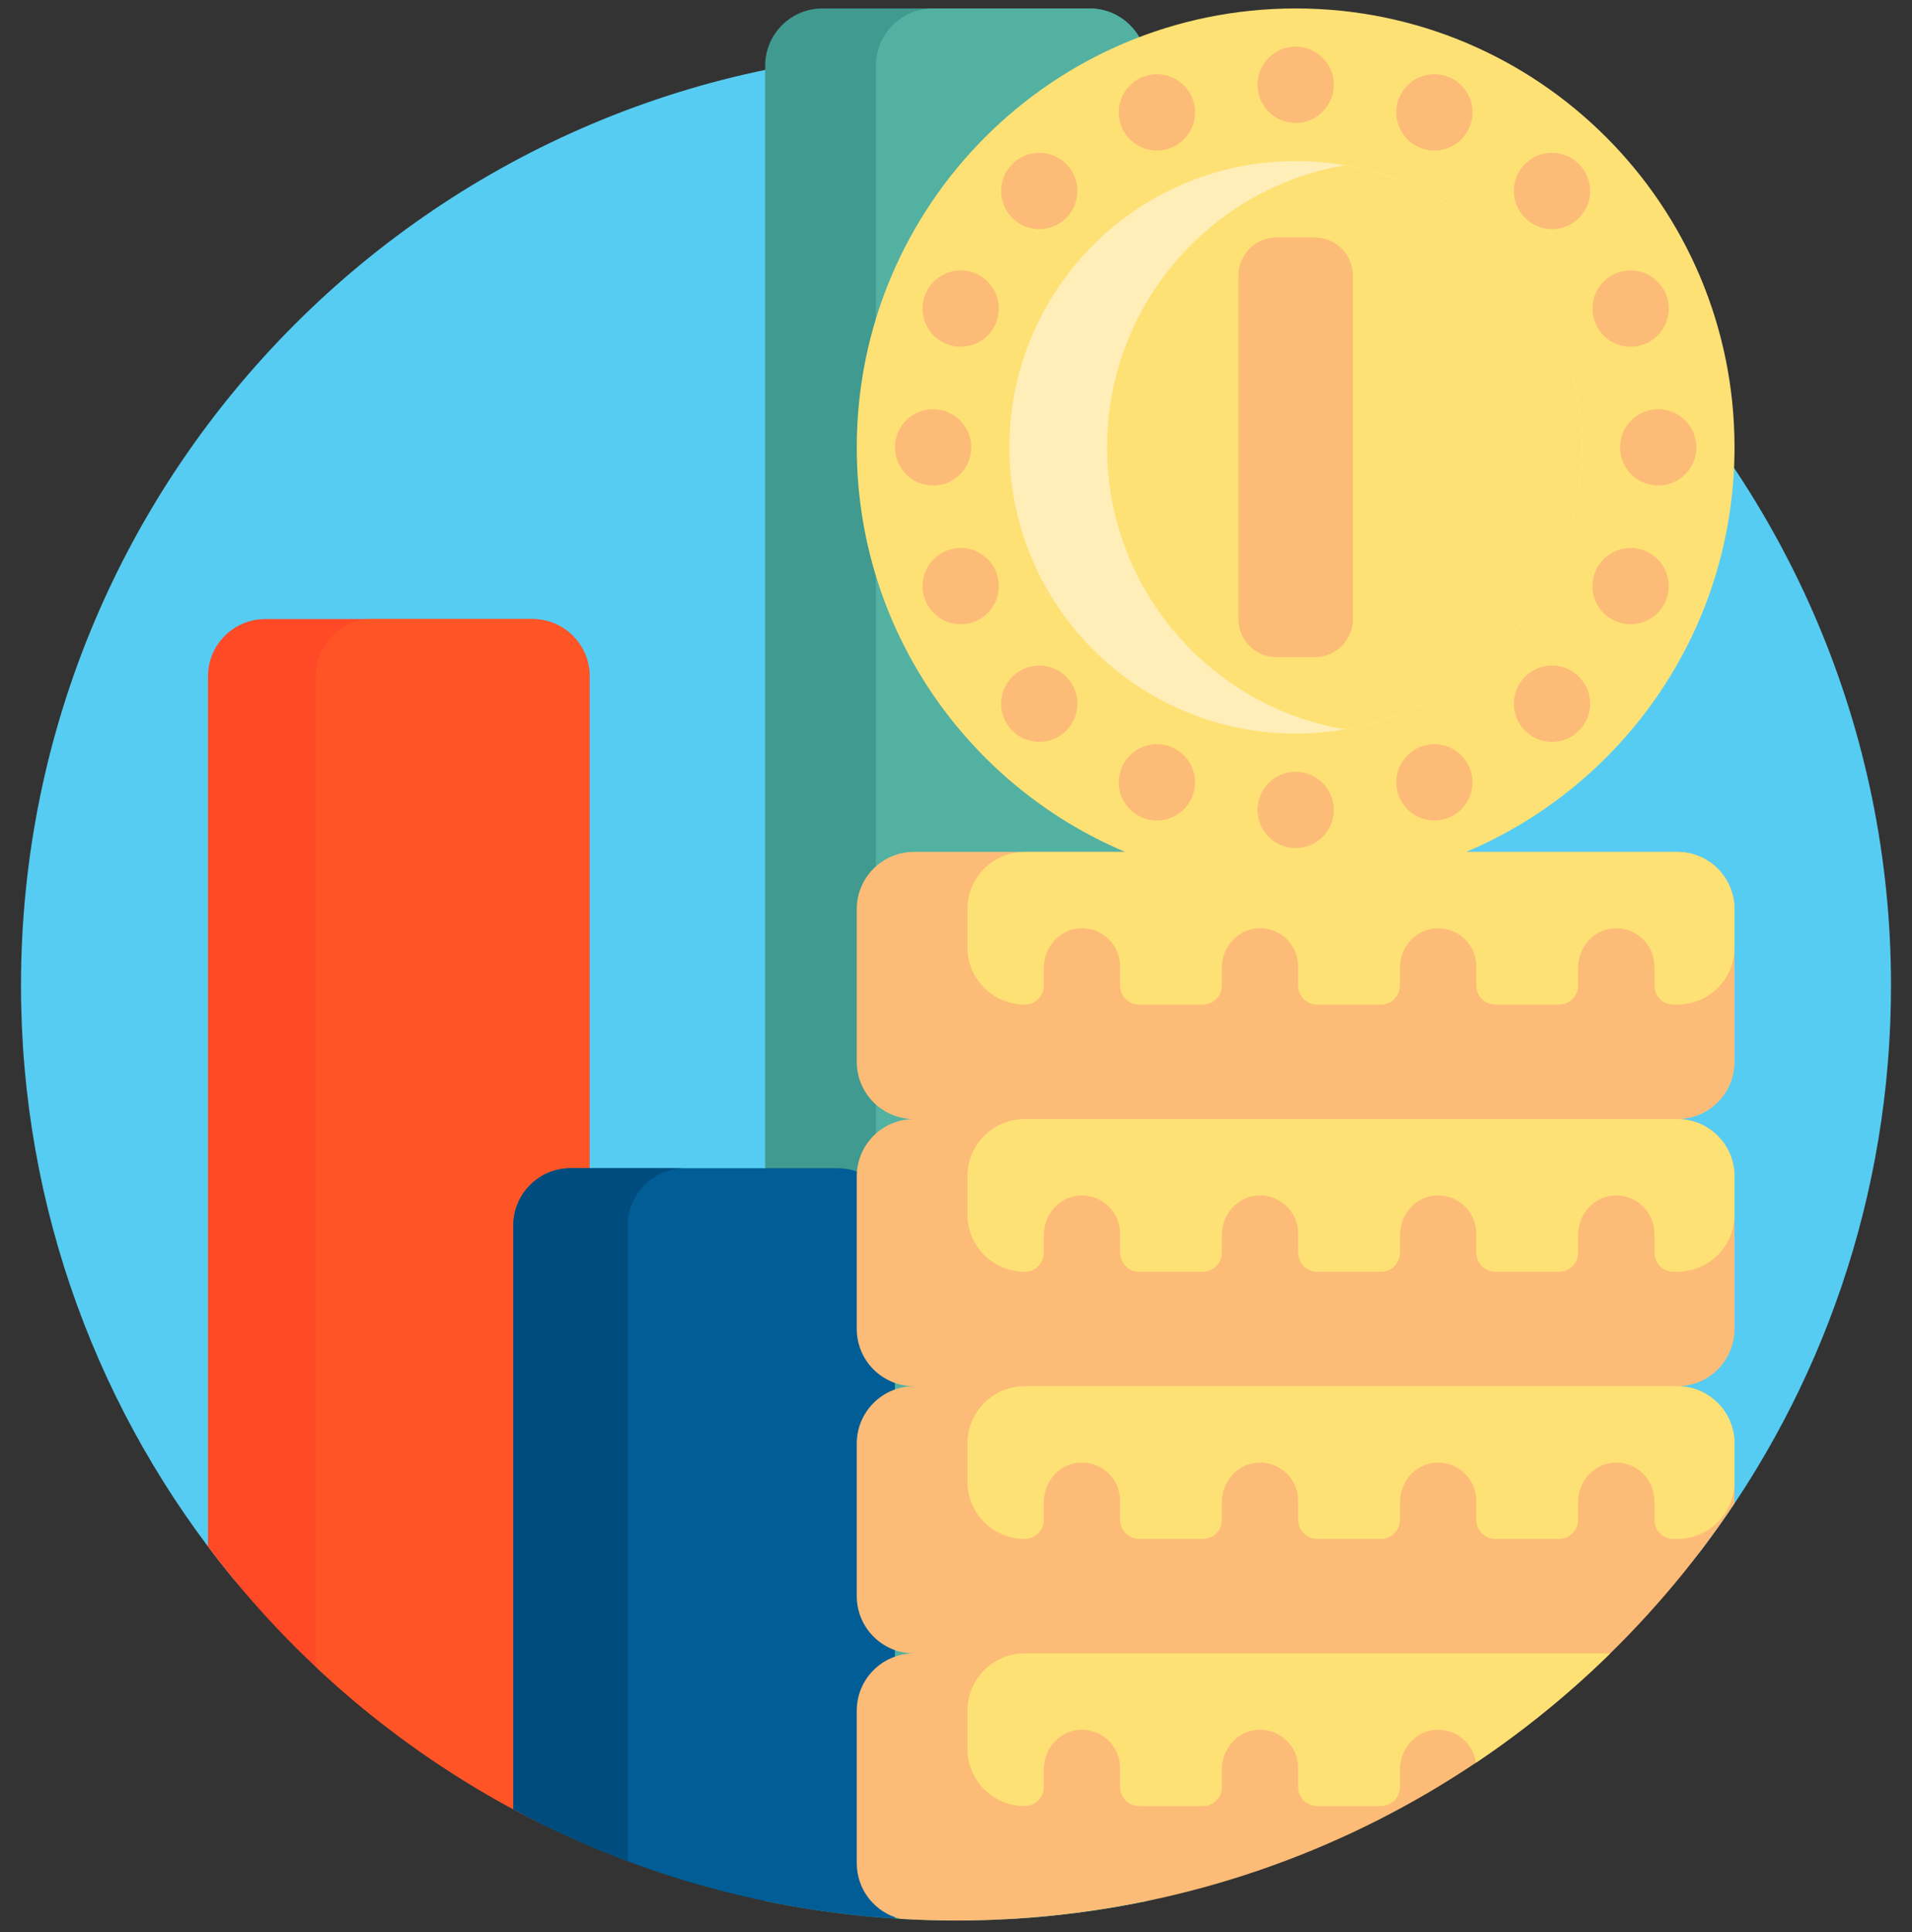 <svg width="96" height="97" viewBox="0 0 96 97" fill="none" xmlns="http://www.w3.org/2000/svg">
    <rect x="0" y="0" width="96" height="97" fill="#333333" stroke="none"/>
    <g clip-path="url(#clip0)">
        <path d="M1.054 49.477C1.054 23.558 22.059 2.544 47.976 2.531C73.844 2.518 94.946 23.609 94.946 49.478C94.946 60.03 91.463 69.768 85.586 77.608C83.112 80.907 79.205 82.819 75.082 82.819H19.362C16.364 82.819 13.521 81.476 11.624 79.154C5.017 71.066 1.054 60.735 1.054 49.477Z" fill="#56CCF2"/>
        <path d="M57.581 3.298V3.511V12.879V13.092V44.496V71.322V95.444C54.487 96.085 51.283 96.424 48 96.424C44.716 96.424 41.512 96.085 38.419 95.444V71.322V44.496V13.092V12.879V3.511V3.298C38.419 1.711 39.706 0.424 41.293 0.424H54.706C56.294 0.424 57.581 1.711 57.581 3.298Z" fill="#409A8F"/>
        <path d="M46.85 0.424H54.707C56.294 0.424 57.581 1.711 57.581 3.298V3.511V12.879V13.092V44.496V71.322V95.444C55.367 95.903 53.095 96.204 50.779 96.34C48.462 96.204 46.19 95.903 43.976 95.444V71.322V44.496V13.092V12.879V3.511V3.298C43.976 1.711 45.263 0.424 46.85 0.424Z" fill="#53B1A2"/>
        <path d="M29.605 33.956V34.17V89.675C29.605 91.098 28.105 92.034 26.835 91.392C20.368 88.12 14.761 83.396 10.443 77.648V34.17V33.956C10.443 32.369 11.73 31.082 13.317 31.082H26.73C28.318 31.082 29.605 32.369 29.605 33.956Z" fill="#FF4927"/>
        <path d="M18.731 31.082H26.73C28.318 31.082 29.605 32.369 29.605 33.956V34.17V88.9C29.605 90.695 27.695 91.854 26.108 91.016C22.363 89.037 18.917 86.566 15.857 83.69V34.17V33.956C15.857 32.369 17.144 31.082 18.731 31.082Z" fill="#FF5526"/>
        <path d="M44.934 61.528V61.741V96.321C38.035 95.876 31.541 93.943 25.773 90.836V61.741V61.528C25.773 59.94 27.059 58.653 28.647 58.653H42.06C43.647 58.653 44.934 59.94 44.934 61.528Z" fill="#015D96"/>
        <path d="M31.521 93.446C29.538 92.702 27.618 91.83 25.773 90.836V61.741V61.528C25.773 59.94 27.059 58.653 28.647 58.653H34.395C32.808 58.653 31.521 59.94 31.521 61.528V61.741V93.446Z" fill="#014C7E"/>
        <path d="M48 96.423C47.063 96.423 46.133 96.392 45.21 96.338C43.953 96.032 43.018 94.901 43.018 93.549V85.884C43.018 84.297 44.304 83.01 45.892 83.01C44.304 83.01 43.018 81.723 43.018 80.136V72.471C43.018 70.884 44.304 69.597 45.892 69.597C44.304 69.597 43.018 68.31 43.018 66.723V59.058C43.018 57.471 44.304 56.184 45.892 56.184C44.304 56.184 43.018 54.897 43.018 53.309V45.645C43.018 44.057 44.304 42.77 45.892 42.77H84.215C85.802 42.77 87.089 44.057 87.089 45.645V53.309C87.089 54.897 85.802 56.184 84.215 56.184C85.802 56.184 87.089 57.471 87.089 59.058V66.723C87.089 68.31 85.802 69.597 84.215 69.597C85.802 69.597 87.089 70.884 87.089 72.471V75.48C78.675 88.104 64.309 96.423 48 96.423Z" fill="#FCBC77"/>
        <path d="M87.089 45.645V47.562C87.089 49.149 85.802 50.436 84.215 50.436H84.024C83.495 50.436 83.066 50.007 83.066 49.478V48.52C83.066 47.419 82.138 46.535 81.022 46.608C80.003 46.673 79.233 47.565 79.233 48.585V49.478C79.233 50.007 78.804 50.436 78.275 50.436H75.081C74.552 50.436 74.123 50.007 74.123 49.478V48.52C74.123 47.419 73.196 46.535 72.079 46.608C71.061 46.673 70.291 47.565 70.291 48.585V49.478C70.291 50.007 69.862 50.436 69.333 50.436H66.139C65.61 50.436 65.181 50.007 65.181 49.478V48.52C65.181 47.419 64.253 46.535 63.137 46.608C62.119 46.673 61.349 47.565 61.349 48.585V49.478C61.349 50.007 60.92 50.436 60.391 50.436H57.197C56.668 50.436 56.239 50.007 56.239 49.478V48.52C56.239 47.419 55.311 46.535 54.195 46.608C53.177 46.673 52.407 47.565 52.407 48.585V49.478C52.407 50.007 51.978 50.436 51.449 50.436C49.861 50.436 48.575 49.149 48.575 47.562V45.645C48.575 44.058 49.861 42.771 51.449 42.771H56.494C48.575 39.43 43.018 31.594 43.018 22.46C43.018 10.29 52.883 0.424 65.053 0.424C77.224 0.424 87.089 10.29 87.089 22.46C87.089 31.594 81.532 39.43 73.613 42.771H84.215C85.802 42.771 87.089 44.058 87.089 45.645ZM48.575 85.885V87.801C48.575 89.388 49.861 90.675 51.449 90.675C51.978 90.675 52.407 90.246 52.407 89.717V88.825C52.407 87.804 53.177 86.913 54.195 86.847C55.311 86.775 56.239 87.659 56.239 88.759V89.717C56.239 90.246 56.668 90.675 57.197 90.675H60.391C60.92 90.675 61.349 90.246 61.349 89.717V88.825C61.349 87.805 62.119 86.913 63.138 86.847C64.254 86.775 65.181 87.659 65.181 88.76V89.718C65.181 90.247 65.61 90.676 66.139 90.676H69.333C69.862 90.676 70.291 90.247 70.291 89.718V88.825C70.291 87.805 71.061 86.913 72.08 86.848C73.107 86.781 73.972 87.525 74.104 88.501C76.522 86.881 78.779 85.041 80.85 83.011H51.449C49.861 83.011 48.575 84.298 48.575 85.885ZM84.215 56.184H51.449C49.861 56.184 48.575 57.471 48.575 59.059V60.975C48.575 62.562 49.861 63.849 51.449 63.849C51.978 63.849 52.407 63.42 52.407 62.891V61.998C52.407 60.978 53.177 60.087 54.195 60.021C55.311 59.949 56.239 60.832 56.239 61.933V62.891C56.239 63.42 56.668 63.849 57.197 63.849H60.391C60.92 63.849 61.349 63.42 61.349 62.891V61.999C61.349 60.978 62.119 60.087 63.138 60.021C64.254 59.949 65.181 60.833 65.181 61.933V62.891C65.181 63.42 65.61 63.849 66.139 63.849H69.333C69.862 63.849 70.291 63.42 70.291 62.891V61.999C70.291 60.978 71.061 60.087 72.08 60.021C73.196 59.949 74.124 60.833 74.124 61.933V62.892C74.124 63.42 74.552 63.85 75.082 63.85H78.275C78.804 63.85 79.233 63.42 79.233 62.892V61.999C79.233 60.979 80.003 60.087 81.022 60.021C82.138 59.949 83.066 60.833 83.066 61.934V62.892C83.066 63.421 83.495 63.85 84.024 63.85H84.215C85.802 63.85 87.089 62.563 87.089 60.975V59.059C87.089 57.471 85.802 56.184 84.215 56.184ZM84.215 69.597H51.449C49.861 69.597 48.575 70.884 48.575 72.472V74.388C48.575 75.975 49.861 77.262 51.449 77.262C51.978 77.262 52.407 76.833 52.407 76.304V75.412C52.407 74.391 53.177 73.5 54.195 73.434C55.311 73.362 56.239 74.246 56.239 75.346V76.304C56.239 76.833 56.668 77.262 57.197 77.262H60.391C60.92 77.262 61.349 76.833 61.349 76.304V75.412C61.349 74.391 62.119 73.5 63.138 73.434C64.254 73.362 65.181 74.246 65.181 75.346V76.305C65.181 76.834 65.61 77.263 66.139 77.263H69.333C69.862 77.263 70.291 76.834 70.291 76.305V75.412C70.291 74.391 71.061 73.5 72.08 73.434C73.196 73.362 74.124 74.246 74.124 75.347V76.305C74.124 76.834 74.552 77.263 75.082 77.263H78.275C78.804 77.263 79.233 76.834 79.233 76.305V75.412C79.233 74.392 80.003 73.501 81.022 73.435C82.138 73.362 83.066 74.246 83.066 75.347V76.305C83.066 76.834 83.495 77.263 84.024 77.263H84.215C85.802 77.263 87.089 75.976 87.089 74.389V72.472C87.089 70.884 85.802 69.597 84.215 69.597Z" fill="#FEE175"/>
        <path d="M79.425 22.459C79.425 30.396 72.991 36.83 65.054 36.83C57.117 36.83 50.683 30.396 50.683 22.459C50.683 14.522 57.117 8.088 65.054 8.088C72.991 8.088 79.425 14.522 79.425 22.459Z" fill="#FFEEB8"/>
        <path d="M79.424 22.459C79.424 29.56 74.273 35.454 67.505 36.618C60.736 35.454 55.585 29.56 55.585 22.459C55.585 15.359 60.736 9.465 67.505 8.301C74.273 9.465 79.424 15.359 79.424 22.459Z" fill="#FEE175"/>
        <path d="M66.011 32.998H64.095C63.037 32.998 62.179 32.141 62.179 31.082V13.837C62.179 12.779 63.037 11.921 64.095 11.921H66.011C67.07 11.921 67.928 12.779 67.928 13.837V31.082C67.928 32.141 67.07 32.998 66.011 32.998ZM65.053 38.747C63.995 38.747 63.137 39.605 63.137 40.663C63.137 41.721 63.995 42.579 65.053 42.579C66.112 42.579 66.969 41.721 66.969 40.663C66.969 39.605 66.112 38.747 65.053 38.747ZM66.969 4.256C66.969 5.314 66.112 6.172 65.053 6.172C63.995 6.172 63.137 5.314 63.137 4.256C63.137 3.198 63.995 2.34 65.053 2.34C66.112 2.34 66.969 3.198 66.969 4.256ZM83.257 20.543C84.315 20.543 85.173 21.401 85.173 22.46C85.173 23.518 84.315 24.376 83.257 24.376C82.199 24.376 81.341 23.518 81.341 22.46C81.341 21.401 82.199 20.543 83.257 20.543ZM46.85 20.543C47.908 20.543 48.766 21.401 48.766 22.46C48.766 23.518 47.908 24.376 46.85 24.376C45.791 24.376 44.934 23.518 44.934 22.46C44.934 21.401 45.791 20.543 46.85 20.543ZM79.28 33.977C80.028 34.725 80.028 35.938 79.28 36.686C78.532 37.435 77.319 37.435 76.57 36.686C75.822 35.938 75.822 34.725 76.57 33.977C77.319 33.228 78.532 33.228 79.28 33.977ZM53.536 8.233C54.285 8.981 54.285 10.194 53.536 10.943C52.788 11.691 51.575 11.691 50.827 10.943C50.078 10.194 50.078 8.981 50.827 8.233C51.575 7.485 52.788 7.485 53.536 8.233ZM76.57 8.233C77.319 7.485 78.532 7.485 79.28 8.233C80.028 8.981 80.028 10.194 79.28 10.943C78.532 11.691 77.319 11.691 76.57 10.943C75.822 10.194 75.822 8.981 76.57 8.233ZM50.827 33.977C51.575 33.228 52.788 33.228 53.536 33.977C54.285 34.725 54.285 35.938 53.536 36.686C52.788 37.435 51.575 37.435 50.827 36.686C50.078 35.938 50.078 34.725 50.827 33.977ZM73.79 38.544C74.195 39.522 73.731 40.643 72.753 41.048C71.775 41.453 70.654 40.989 70.249 40.011C69.844 39.033 70.309 37.912 71.286 37.507C72.264 37.102 73.385 37.566 73.79 38.544ZM59.858 4.908C60.263 5.886 59.798 7.007 58.82 7.412C57.843 7.817 56.722 7.353 56.317 6.375C55.912 5.397 56.376 4.277 57.354 3.871C58.331 3.466 59.452 3.931 59.858 4.908ZM81.138 13.723C82.116 13.318 83.237 13.782 83.642 14.76C84.047 15.738 83.582 16.859 82.605 17.264C81.627 17.669 80.506 17.204 80.101 16.227C79.696 15.249 80.16 14.128 81.138 13.723ZM47.502 27.655C48.48 27.25 49.601 27.715 50.006 28.692C50.411 29.67 49.947 30.791 48.969 31.196C47.991 31.601 46.87 31.137 46.465 30.159C46.06 29.181 46.524 28.061 47.502 27.655ZM82.605 27.655C83.582 28.06 84.046 29.181 83.641 30.159C83.236 31.137 82.116 31.601 81.138 31.196C80.16 30.791 79.696 29.67 80.101 28.692C80.506 27.715 81.627 27.251 82.605 27.655ZM48.969 13.723C49.946 14.128 50.411 15.249 50.006 16.227C49.601 17.204 48.48 17.669 47.502 17.264C46.524 16.859 46.06 15.738 46.465 14.76C46.87 13.782 47.991 13.318 48.969 13.723ZM70.249 4.908C70.654 3.931 71.775 3.467 72.753 3.871C73.731 4.276 74.195 5.397 73.79 6.375C73.385 7.353 72.264 7.817 71.286 7.412C70.309 7.007 69.844 5.886 70.249 4.908ZM56.317 38.544C56.722 37.567 57.843 37.102 58.82 37.507C59.798 37.912 60.262 39.033 59.858 40.011C59.453 40.989 58.332 41.453 57.354 41.048C56.376 40.643 55.912 39.522 56.317 38.544Z" fill="#FCBC77"/>
    </g>
    <defs>
        <clipPath id="clip0">
            <rect width="96" height="96" fill="white" transform="translate(0 0.424)"/>
        </clipPath>
    </defs>
</svg>
